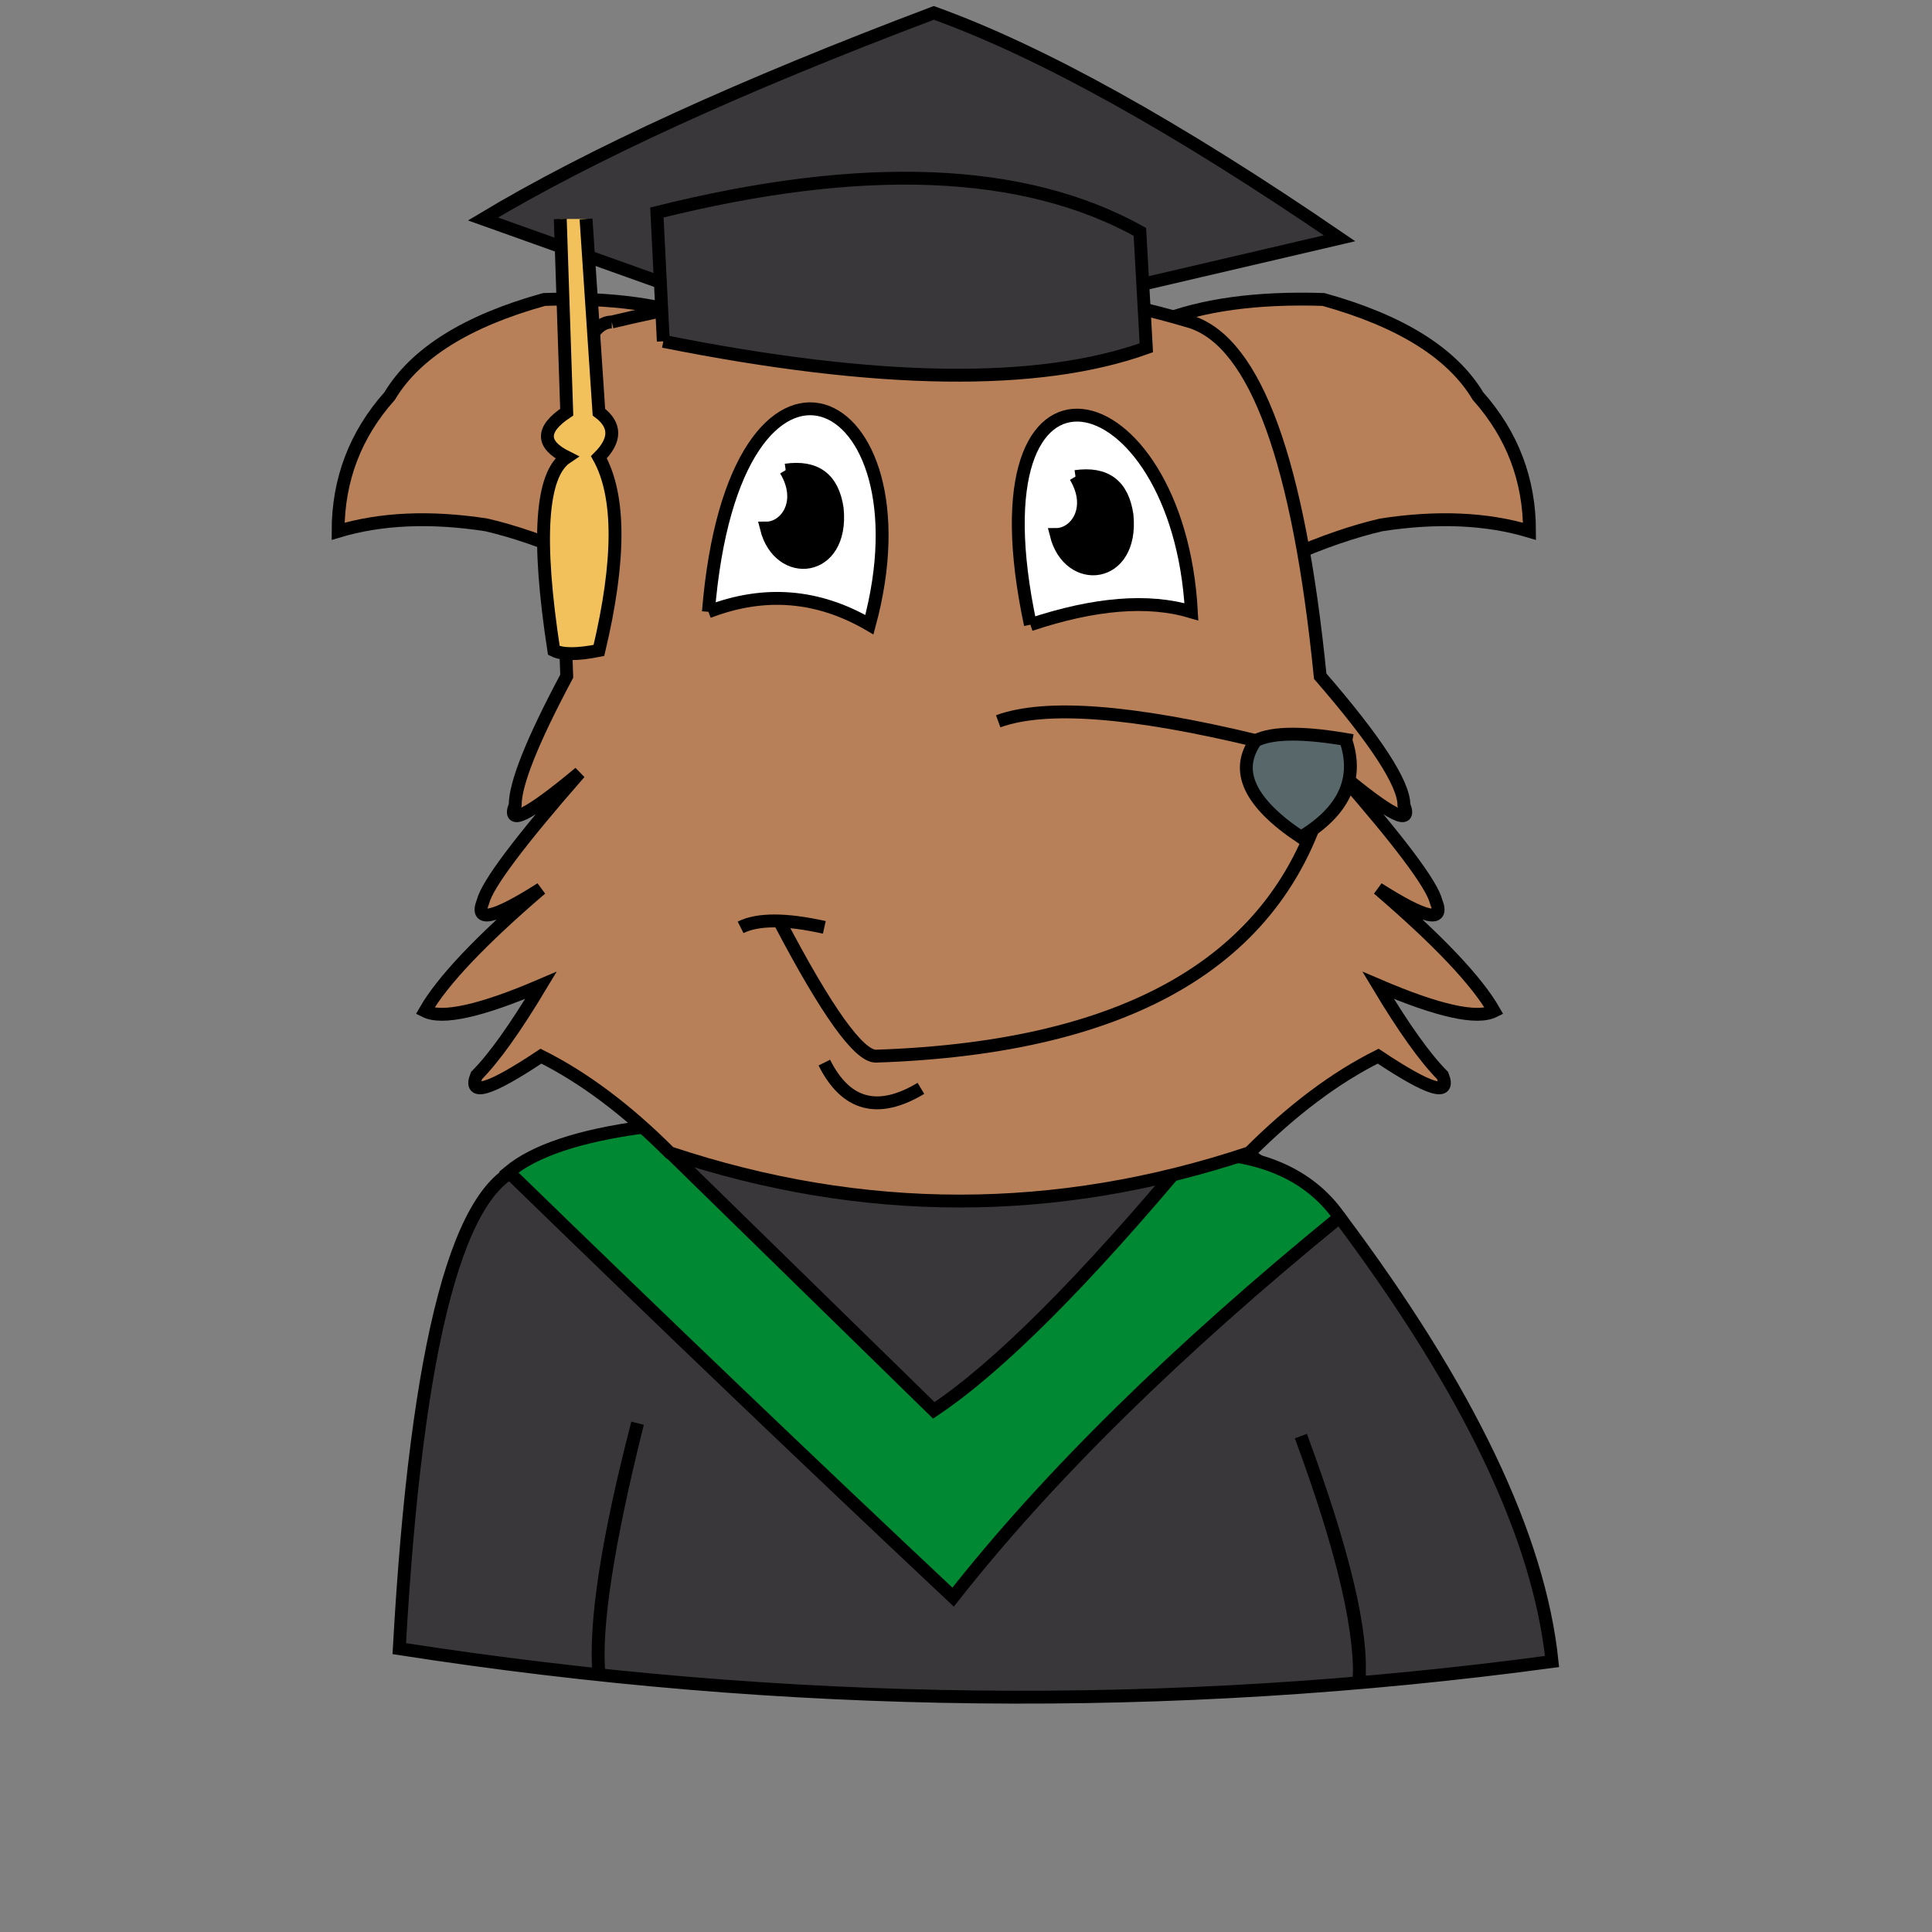 <svg xmlns="http://www.w3.org/2000/svg" width="300" height="300" viewBox="0 0 300 300" style="shape-rendering: crispedges;"><rect x="0" y="0" width="300" height="300" fill="#808080" stroke="none"/><g><path data-type="top-part" stroke="black" stroke-width="2" fill="#3A373B" d="M 82 181 q -16 3 -20 75 q 90 14 179 2 q -3 -29 -33 -69 l -13 -9 l -95 -5 l -18 6m 11 79 q -1 -12 6 -39 q -7 28 -6 39m 118 1 q 1 -11 -9 -38 q 10 27 9 39"></path><path data-type="colored-part" stroke="black" stroke-width="2" fill="#008833" d="M 100 175 l 45 44 q 15 -10 40 -40 q 16 0 23 10 q -38 31 -60 59 q -33 -31 -69 -66 q 6 -5 21 -7"></path></g><g id="head"><g data-type="head"><path data-type="left-ear" stroke="black" stroke-width="2" fill="#B88058" d="M 110 50 q -10 -4 -25.5 -3.5 q -18 5 -24 15 q -8 9 -8 21 q 10 -3 23 -1 q 13 3 32 14"></path><path data-type="right-ear" stroke="black" stroke-width="2" fill="#B88058" d="M 180 50 q 10 -4 25.5 -3.5 q 18 5 24 15 q 8 9 8 21 q -10 -3 -23 -1 q -13 3 -32 14"></path><path data-type="head-shape" stroke="black" stroke-width="2" fill="#B88058" d="M 95 50 q 50 -12 90 0q 15 5 20 55q 13 15 13 20q 2 5 -10 -5q 14 16 15 20q 2 5 -9 -2q 14 12 18 19q -4 2 -18 -4q 6 10 10 14q 2 5 -10 -3q -10 5 -20 15q -45 15 -90 0q -10 -10 -20 -15q -12 8 -10 3 q 4 -4 10 -14 q -14 6 -18 4 q 4 -7 18 -19 q -11 7 -9 2 q 1 -4 15 -20 q -12 10 -10 5 q 0 -5 8 -20 q -2 -55 7 -55"></path></g><g data-type="eye"><path stroke="black" stroke-width="2" fill="white" d="M 110 95q 13 -5 25 2c 10 -37 -21 -51 -25 -2"></path><path stroke="black" stroke-width="2" fill="black" d="M 122 73 q 7 -1 8 6 c 1 10 -9 11 -11 3 c 3 0 6 -4 3 -9"></path></g><g data-type="eye"><path stroke="black" stroke-width="2" fill="white" d="M 160 97q 15 -5 25 -2c -2 -37 -35 -45 -25 2"></path><path stroke="black" stroke-width="2" fill="black" d="M 167 74 q 7 -1 8 6 c 1 10 -9 11 -11 3 c 3 0 6 -4 3 -9"></path></g><g data-type="snout"><path data-type="snout-shaft" stroke="black" stroke-width="2" fill="#B88058" d="M 155 112q 11 -4 40 3l 11 7 q -10 40 -70 42q -4 0 -15 -21m 7 1 q -9 -2 -13 0"></path><path data-type="smile-wrinkle" stroke="black" stroke-width="2" fill="none" d="M 143 169q -10 6 -15 -4"></path><path data-type="nose" stroke="black" fill="#58676A" stroke-width="2" d="M 210 115q -11 -2 -15 0q -5 7 7 15q 10 -6 7 -15"></path></g><path stroke="black" stroke-width="2" fill="#3A373B" d="M 103 44 l -28 -10q 25 -15 70 -32q 25 9 63 35l -30 7"></path><path stroke="black" stroke-width="2" fill="#3A373B" d="M 103 53 q 50 10 75 1l -1 -18q -27 -15 -75 -3l 1 20"></path><path stroke="black" stroke-width="2" fill="#F2C15B" d="M 87 34 l 1 30 q -6 4 0 7 q -6 4 -2 30 q 2 1 7 0 q 5 -21 0 -30 q 4 -4 0 -7 l -2 -30"></path></g></svg>